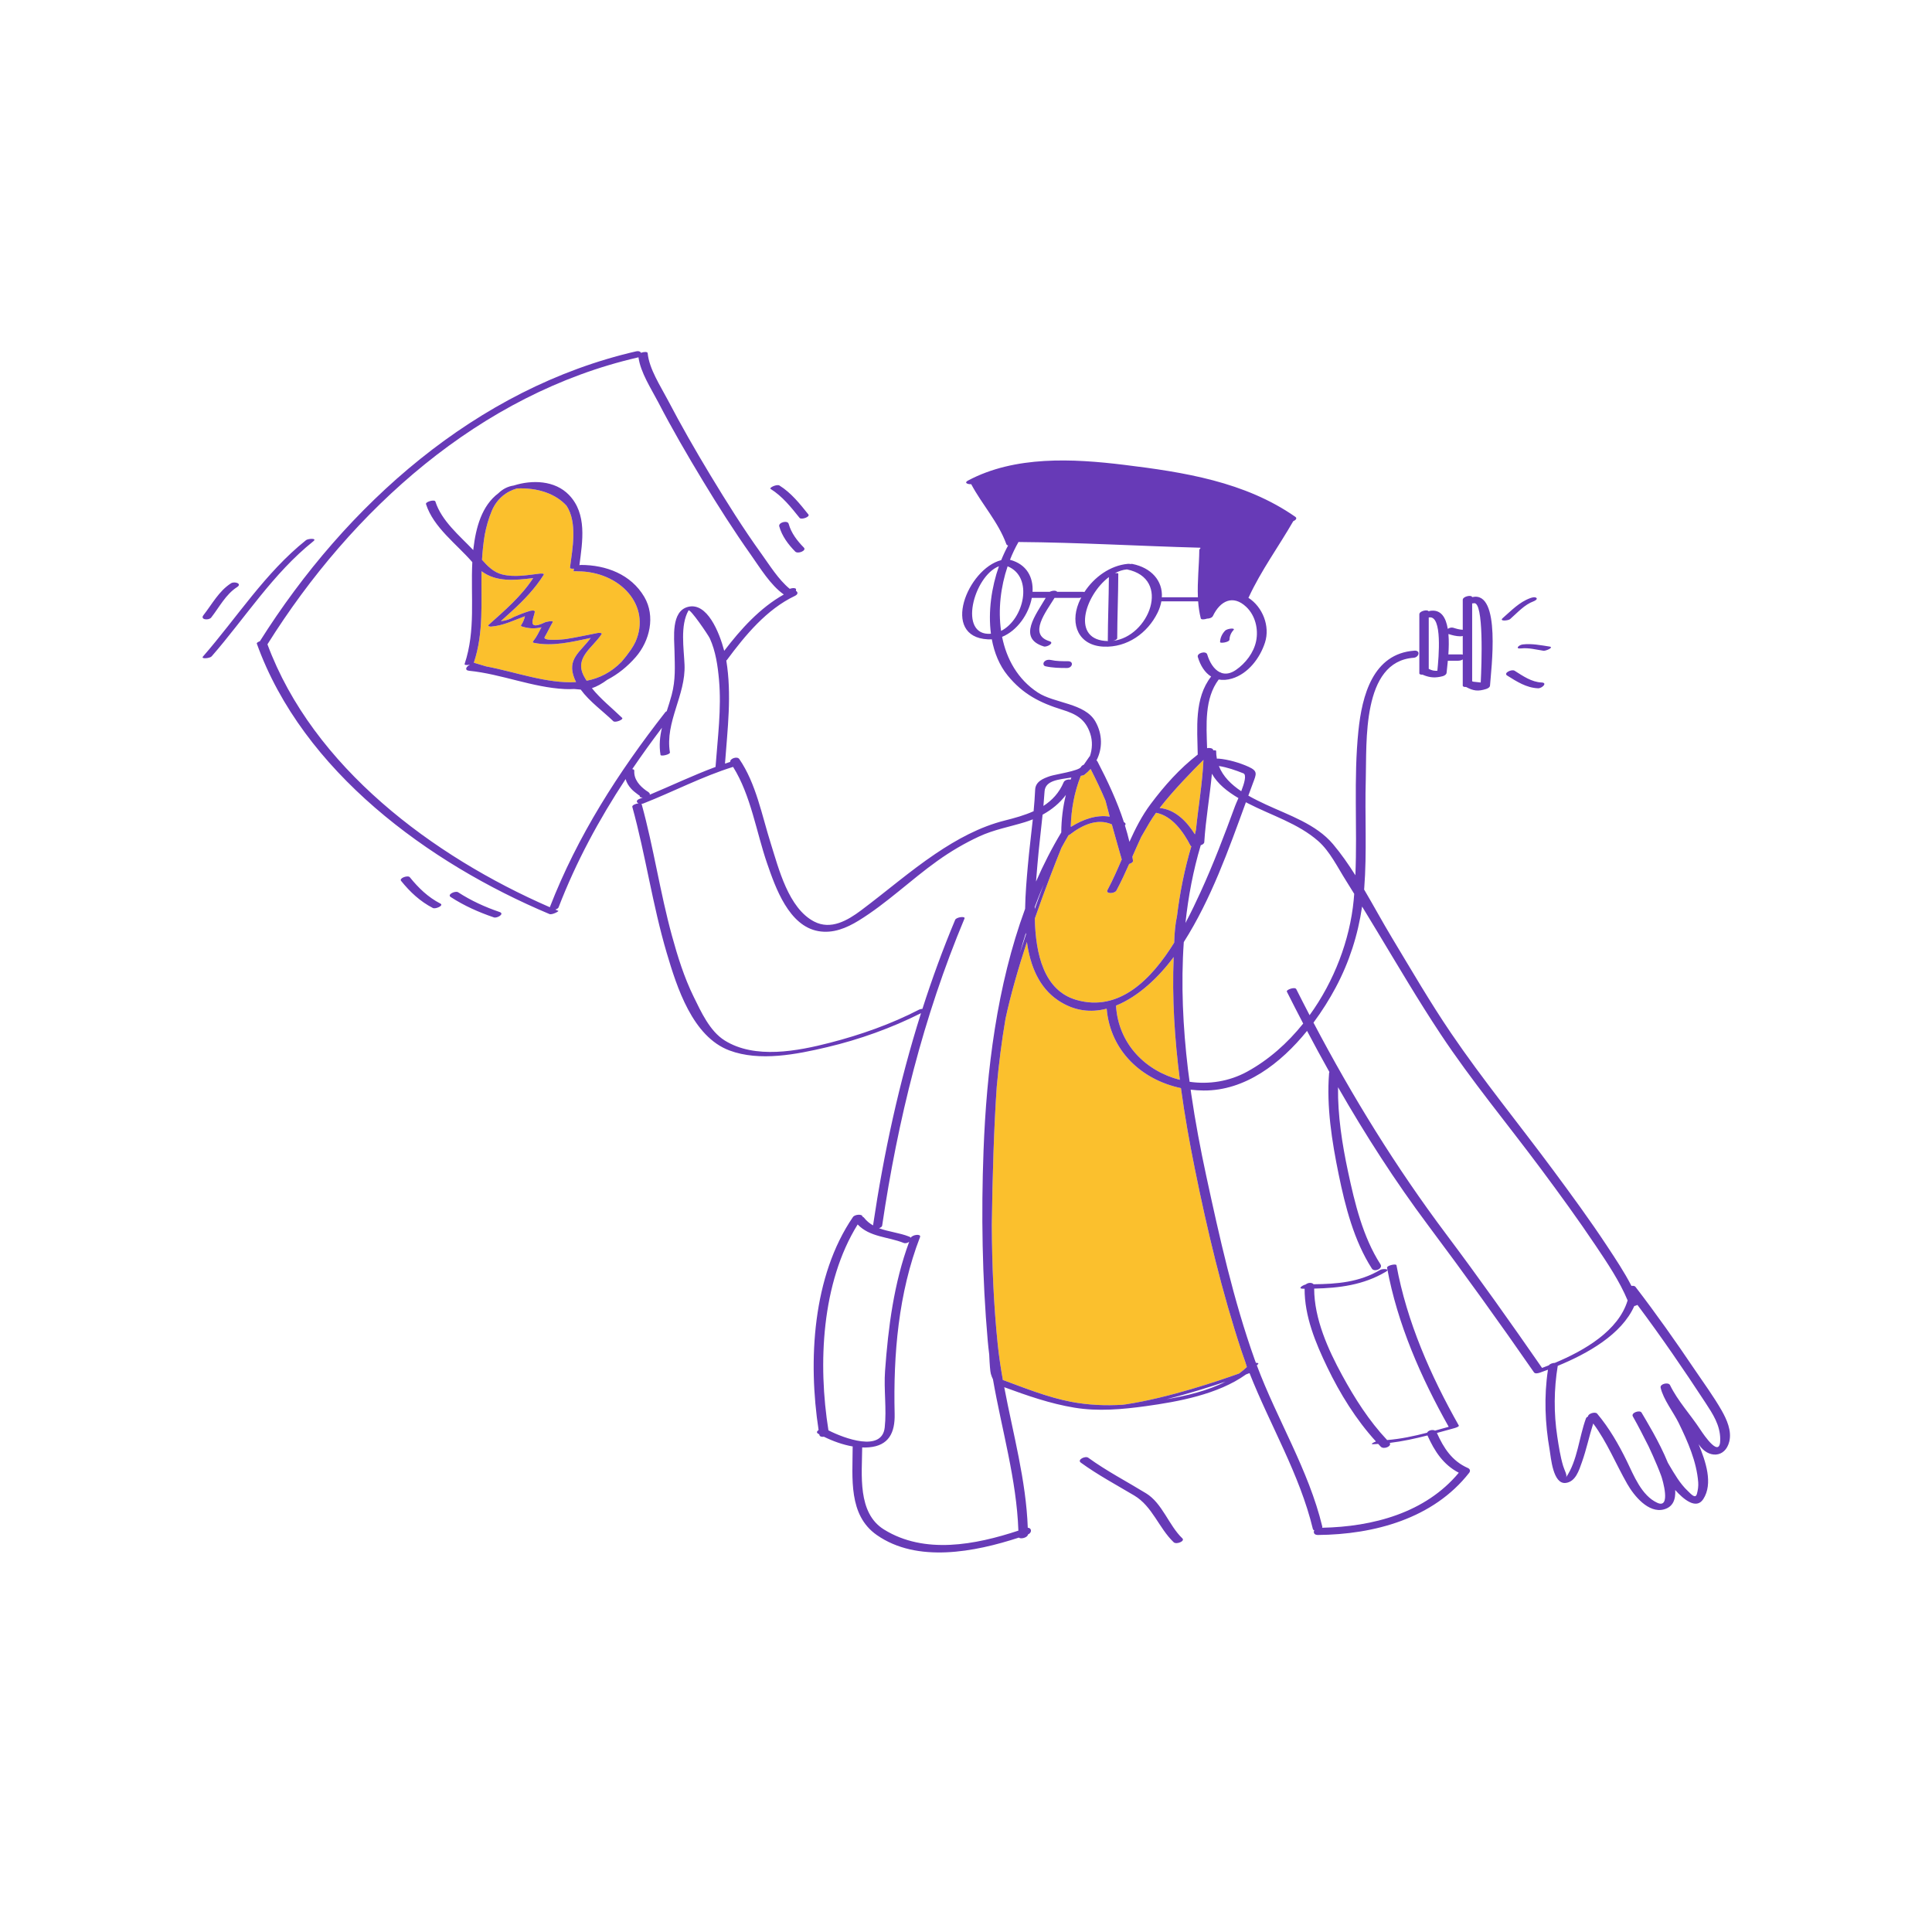<?xml version="1.0" standalone="no"?>
<svg version="1.1" id="Layer_1" xmlns="http://www.w3.org/2000/svg" xmlns:xlink="http://www.w3.org/1999/xlink" x="0px" y="0px" width="595.28px" height="595.28px" viewBox="0 0 595.28 595.28" enable-background="new 0 0 595.28 595.28" xml:space="preserve">
<path id="color_x5F_2" fill="#FBC02D" d="M330.055,254.721c-0.044-0.012-0.088-0.023-0.137-0.031
	c0.152-5.386,1.11-10.6,3.083-15.632c0.481-0.076,0.946-0.209,1.133-0.354c0.705-0.545,1.334-1.146,1.898-1.784
	c1.643,3.221,3.198,6.472,4.59,9.779c0.373,1.474,0.821,3.166,1.298,4.924C337.869,250.95,333.696,252.459,330.055,254.721z
	 M368.175,257.084c0.141-0.637,0.252-1.138,0.328-1.48c0.725-7.165,1.979-14.267,2.301-21.467
	c-3.119,3.089-9.246,9.338-13.495,14.819C362.096,249.403,365.667,253.086,368.175,257.084z M343.856,309.845
	c0,0.005,0.002,0.009,0.003,0.015c0.743,11.991,9.337,20.223,19.672,22.852c-1.604-12.521-2.438-25.261-1.905-37.835
	C357.288,300.775,350.94,306.998,343.856,309.845z M331.662,308.092c13.179,3.805,23.093-6.332,30.125-17.647
	c0.089-3.086,0.351-5.814,0.837-8.051c0.008-0.038,0.017-0.076,0.025-0.114c0.892-7.307,2.331-14.509,4.425-21.531
	c-0.131-0.054-0.236-0.133-0.295-0.249c-2.149-4.18-5.653-9.151-10.579-10.069c-0.764,1.049-1.446,2.059-1.988,2.988
	c-0.947,1.623-1.807,3.102-2.583,4.439c-0.942,2.017-1.836,4.057-2.73,6.097c0.068,0.418,0.139,0.835,0.198,1.257
	c0.061,0.431-0.526,0.798-1.188,0.992c-1.226,2.767-2.49,5.515-3.924,8.185c-0.527,0.98-3.458,1.146-2.735-0.2
	c1.626-3.026,3.011-6.198,4.379-9.382c-0.586-2.027-1.844-6.405-3.059-10.81c-4.513-1.949-9.101,0.194-12.961,3.175
	c-0.094,0.073-0.221,0.135-0.369,0.186c-0.753,1.277-1.489,2.566-2.197,3.871c-1.904,4.714-5.021,12.671-8.203,21.804
	C319.091,293.94,321.614,305.191,331.662,308.092z M383.724,419.725c-0.406-1.113-0.798-2.23-1.17-3.354
	c-6.066-18.33-10.567-37.313-14.403-56.228c-1.643-8.101-3.13-16.435-4.284-24.882c-12.05-2.533-21.744-11.384-22.885-24.467
	c-4.848,1.253-9.947,0.784-14.917-2.537c-5.972-3.99-8.632-10.696-9.662-18.016c-2.56,7.83-4.966,16.084-6.59,23.639
	c-1.188,6.962-2.068,13.969-2.697,20.932c-0.854,12.174-1.327,27.835-1.524,42.591c0.059,12.312,0.567,24.644,1.822,36.806
	c0.381,3.696,0.94,7.375,1.599,11.043c0.098,0.001,0.188,0.011,0.256,0.036c6.77,2.499,13.597,5.25,20.71,6.618
	c5.288,1.017,10.596,1.241,15.911,0.92c0.386-0.047,0.771-0.094,1.147-0.152c13.119-2.018,28.309-7.161,34.749-9.477
	c0.848-0.614,1.639-1.287,2.397-1.993C384.053,420.79,383.901,420.299,383.724,419.725z M177.918,176.033
	c-0.158,0-0.284-0.017-0.396-0.04c-0.124,0.003-0.211,0.006-0.215,0.006l-0.584,0.03l0.086-0.818c-0.648,0.086-1.225,0-1.176-0.381
	c0.713-5.569,2.365-13.792-1.082-19.016c-3.354-3.667-8.783-5.582-15.249-5.315c-0.012,0-0.022,0.003-0.034,0.004
	c-3.301,0.943-6.194,3.197-7.75,6.931c-0.998,2.395-1.683,4.834-2.155,7.304c-0.432,2.543-0.694,5.196-0.851,7.751
	c1.727,1.956,3.601,3.841,6.183,4.494c3.849,0.973,7.774,0.203,11.647-0.246c0.115-0.014,1.493-0.133,1.182,0.363
	c-2.634,4.202-6.05,7.765-9.696,11.105c-1.163,1.065-2.334,2.122-3.509,3.176c1.434-0.127,2.779-0.561,4.036-1.3
	c1.605-0.7,3.181-1.315,4.853-1.826c0.315-0.096,1.661-0.377,1.572,0.278c-0.239,1.771-2.745,6.06,3.203,3.19
	c0.176-0.085,2.69-0.698,2.285,0.012c-0.852,1.488-1.56,3.043-2.43,4.522c-0.85,1.445,6.115,0.708,6.428,0.659
	c3.327-0.515,6.606-1.251,9.911-1.886c0.118-0.022,1.497-0.12,1.182,0.363c-2.715,4.165-8.454,7.185-5.464,12.908
	c0.263,0.503,0.561,0.978,0.859,1.451c3.872-0.759,7.516-2.532,10.777-5.872c0.976-1.127,1.93-2.353,2.838-3.665
	c0.548-0.792,1.016-1.6,1.41-2.417C200.76,186.644,191.099,176.039,177.918,176.033z M182.005,196.564
	c-5.766,1.192-11.706,2.711-17.553,1.489c-0.321-0.067-0.307-0.312-0.14-0.521c1.054-1.318,1.75-2.797,2.515-4.262
	c-1.939,0.484-3.855,0.443-6.034-0.248c-0.123-0.039-0.375-0.176-0.253-0.358c0.607-0.904,0.985-1.792,1.211-2.793
	c-3.478,1.268-6.634,2.897-10.45,3.197c-0.266,0.021-1.222-0.106-0.709-0.566c4.928-4.419,10.044-8.802,13.693-14.382
	c-5.732,0.686-11.348,1.282-15.917-2.123c-0.152,9.42,0.699,19.002-2.338,28.083c-0.012,0.036-0.035,0.07-0.057,0.105l3.823,1.146
	c8.997,1.68,18.804,5.373,27.696,4.83c-0.18-0.355-0.347-0.716-0.494-1.085C174.56,202.961,178.868,200.897,182.005,196.564z"></path>
    <path id="color_x5F_1" d="M328.766,205.822c-2.242,0-4.458-0.033-6.652-0.538c-0.676-0.156-0.776-0.917-0.371-1.383
	c0.512-0.59,1.327-0.716,2.049-0.549c1.706,0.393,3.498,0.376,5.238,0.377C330.998,203.73,330.412,205.823,328.766,205.822z
	 M378.823,197.07c0.026-1.06,0.506-2.159,1.234-2.924c0.446-0.468-0.392-0.493-0.683-0.469c-0.602,0.051-1.5,0.228-1.939,0.69
	c-0.898,0.944-1.478,2.165-1.51,3.479C375.914,198.292,378.802,197.91,378.823,197.07z M353.129,460.117
	c-5.957-3.653-12.169-6.864-17.835-10.976c-0.88-0.638-3.513,0.621-2.274,1.52c5.222,3.789,10.9,6.825,16.437,10.118
	c5.638,3.353,7.56,10.002,12.175,14.416c0.827,0.79,3.569-0.34,2.675-1.196C360.106,469.982,358.15,463.195,353.129,460.117z
	 M532.829,444.135c-1.257,5.173-6.542,5.242-9.326,1.025c-0.045-0.068-0.095-0.137-0.141-0.206
	c2.162,5.257,4.557,12.143,1.445,16.947c-2.166,3.343-6.093,0.069-8.65-2.806c0.182,2.977-0.723,5.236-3.476,5.974
	c-4.778,1.28-9.217-4.212-11.277-7.81c-3.581-6.256-6.201-12.867-10.507-18.654c-1.266,3.957-2.099,8.054-3.501,11.969
	c-0.881,2.459-1.908,5.958-4.954,6.341c-3.98,0.501-4.576-7.916-4.972-10.184c-1.431-8.202-1.763-16.472-0.519-24.704
	c-0.794,0.3-1.573,0.585-2.327,0.853c-0.507,0.18-1.586,0.528-1.974-0.031c-10.583-15.279-21.438-30.358-32.574-45.239
	c-10.197-13.626-19.362-27.905-27.807-42.619c-0.118,8.72,1.28,17.578,3.083,26.028c2.071,9.705,4.562,20.095,9.99,28.541
	c0.863,1.342-1.877,2.507-2.642,1.317c-5.524-8.593-8.222-19.185-10.247-29.082c-2.074-10.141-3.762-20.787-2.94-31.167
	c0.01-0.12,0.045-0.229,0.092-0.333c-2.346-4.188-4.637-8.409-6.879-12.659c-8.134,10.059-19.13,18.457-31.864,18.368
	c-1.349-0.009-2.684-0.099-3.999-0.256c0.058,0.435,0.116,0.867,0.174,1.297c1.253,8.589,2.854,17.053,4.626,25.259
	c4.115,19.044,8.388,38.303,14.952,56.678c0.112,0.314,0.235,0.625,0.35,0.939c0.571-0.018,0.958,0.098,0.648,0.415
	c-0.117,0.12-0.247,0.226-0.366,0.343c6.245,16.71,15.972,32.243,20.163,49.645c0.034,0.14,0.012,0.274-0.049,0.4
	c15.602-0.306,31.826-4.565,42.113-16.949c-4.756-2.487-7.438-6.563-9.65-11.492c-3.839,0.987-7.706,1.826-11.634,2.299
	c0.71,1.039-1.828,2.112-2.749,1.168c-0.271-0.278-0.525-0.574-0.792-0.857c-0.525,0.029-1.047,0.076-1.575,0.089
	c-0.941,0.023-0.006-0.5,0.875-0.846c-6.128-6.703-11.087-14.741-14.996-22.866c-3.621-7.526-7.02-15.71-6.983-24.198
	c-0.167,0-0.335,0.002-0.503,0.002c-1.728,0.001-0.144-1.077,0.861-1.315c0.631-0.579,1.917-0.679,2.396-0.06
	c7.184-0.069,14.073-0.603,20.492-4.399c0.777-0.46,3.395-0.409,1.723,0.58c-6.876,4.067-14.292,4.983-22.022,5.157
	c0.015,9.311,4.292,18.777,8.654,26.766c3.861,7.071,8.272,14.016,13.825,19.896c4.17-0.332,8.263-1.204,12.317-2.256
	c0.301-0.705,1.657-1.083,2.443-0.651c1.409-0.385,2.813-0.779,4.216-1.171c-8.574-15.221-15.833-31.761-18.998-49.015
	c-0.125-0.677,2.794-1.339,2.897-0.776c3.191,17.396,10.542,34.067,19.208,49.391c0.199,0.351-1.192,0.767-1.337,0.806
	c-1.803,0.496-3.606,1-5.412,1.489c2.098,4.67,4.676,8.666,9.559,10.807c0.638,0.279,0.833,0.897,0.392,1.462
	c-11.055,14.148-29.342,19.021-46.613,19.165c-1.187,0.01-1.463-0.789-1.128-1.427c-0.215-0.078-0.374-0.214-0.424-0.424
	c-4.054-16.833-13.172-31.937-19.515-48.022c-0.232,0.088-0.606,0.229-1.094,0.409c-8.61,6.171-20.966,8.406-30.873,9.772
	c-7.244,1-14.704,1.667-21.964,0.47c-7.481-1.233-14.567-3.709-21.649-6.311c2.73,14.417,6.727,28.703,7.253,43.31
	c1.197,0.003,1.404,1.5,0.057,2.072c-0.104,0.983-2.289,1.508-2.783,0.952c-13.615,4.449-31.377,7.917-43.82-0.808
	c-8.788-6.162-7.427-17.574-7.409-27.056c0-0.073,0.013-0.142,0.03-0.209c-3.076-0.528-6.168-1.657-8.887-3
	c-0.664,0.116-1.317-0.045-1.412-0.624c-0.007-0.042-0.013-0.083-0.02-0.125c-0.118-0.064-0.24-0.128-0.356-0.194
	c-0.589-0.331-0.36-0.781,0.149-1.126c-3.278-21.344-1.883-47.417,10.587-65.622c0.587-0.857,2.934-0.979,2.914-0.137
	c0.188,0.065,0.355,0.167,0.476,0.321c0.811,1.036,1.761,1.797,2.799,2.39c3.298-22.19,8.038-44.08,14.781-65.391
	c-9.131,4.596-19,8.13-28.929,10.473c-9.338,2.203-20.78,4.513-30.114,1.01c-11.371-4.267-16.175-19.457-19.306-30.037
	c-4.381-14.804-6.505-30.139-10.604-45.011c-0.137-0.495,1.018-0.995,1.913-1.081c-0.647-0.295-0.847-0.931,0.306-1.385
	c0.344-0.136,0.685-0.281,1.028-0.419c-0.034,0.003-0.079,0.008-0.104,0.009c-0.329,0.015-0.99-0.124-0.838-0.517
	c-0.024-0.021-0.034-0.033-0.069-0.058c-0.23-0.169-0.464-0.332-0.693-0.501c-0.668-0.493-1.33-1.015-1.889-1.631
	c-0.828-0.912-1.418-1.891-1.718-2.982c-8.171,12.424-15.249,25.485-20.655,39.522c-0.116,0.301-0.533,0.538-1.014,0.688
	c0.313,0.133,0.626,0.273,0.939,0.404c0.263,0.111-1.95,1.306-2.733,0.977c-37.246-15.646-76.047-43.977-90.174-83.333
	c-0.083-0.231,0.374-0.521,0.948-0.731c26.498-41.993,66.605-77.963,115.95-89.324c0.771-0.178,1.287,0.081,1.502,0.458
	c0.837-0.336,1.983-0.384,2.029,0.101c0.465,4.875,3.947,10.123,6.154,14.343c4.127,7.894,8.558,15.633,13.167,23.255
	c4.992,8.255,10.127,16.457,15.769,24.287c2.477,3.438,5.196,7.876,8.672,10.726c0.895-0.315,2.094-0.318,1.961,0.277
	c-0.025,0.115-0.026,0.241-0.019,0.373c0.586,0.338,0.727,1.03-0.342,1.538c-8.7,4.135-15.289,12.119-20.918,19.715
	c-0.058,0.078-0.132,0.146-0.212,0.208c1.725,10.556,0.37,21.167-0.403,31.746c0.532-0.18,1.067-0.351,1.604-0.521
	c-0.124-1.045,2.153-1.824,2.8-0.883c5.169,7.516,6.961,17.35,9.67,25.91c2.466,7.792,5.448,20.061,13.425,24.179
	c5.129,2.648,10.258-0.345,14.409-3.448c7.681-5.741,14.974-12.071,22.926-17.439c6.575-4.438,13.653-8.327,21.402-10.269
	c3.023-0.758,6.076-1.601,8.852-2.857c0.206-2.203,0.377-4.407,0.476-6.615c0.113-2.529,2.448-3.466,4.602-4.203
	c1.486-0.509,8.95-1.61,9.512-2.809c0.153-0.327,0.487-0.559,0.873-0.696l1.812-2.617l0.046,0.056
	c0.782-2.25,0.891-4.728,0.116-7.055c-1.478-4.439-4.329-6.005-8.613-7.332c-6.896-2.136-12.114-4.798-16.801-10.528
	c-2.566-3.138-4.13-7-4.902-11.172c-0.4,0.029-0.804,0.039-1.213,0.018c-14.74-0.751-6.261-21.774,4.115-24.409
	c0.639-1.595,1.35-3.106,2.118-4.511c-0.258-0.063-0.46-0.19-0.54-0.411c-2.463-6.797-7.46-12.158-10.828-18.478
	c-1.08,0.063-2.315-0.412-0.979-1.123c14.442-7.688,32.313-6.766,48.056-4.841c18.378,2.247,37.261,5.186,52.782,16.016
	c0.663,0.463,0.119,1.036-0.631,1.352c-4.514,7.841-9.897,15.178-13.706,23.411c-0.029,0.063-0.073,0.123-0.125,0.18
	c4.395,2.82,6.748,8.752,5.125,13.791c-1.534,4.765-5.167,9.6-10.161,11.101c-1.517,0.456-2.883,0.525-4.105,0.295
	c-4.415,5.853-3.797,13.983-3.574,21.163c0.383-0.099,0.814-0.092,1.17-0.002l0.052-0.05l-0.008,0.06
	c0.414,0.115,0.703,0.345,0.666,0.65c0.503-0.045,0.904,0.007,0.903,0.182c-0.005,0.844,0.088,1.636,0.229,2.402
	c0.188-0.031,0.371-0.047,0.526-0.033c3.016,0.262,6.566,1.294,9.296,2.545c2.865,1.313,2.331,2.223,1.308,4.967
	c-0.482,1.293-0.96,2.592-1.437,3.895c1.791,1.025,3.652,1.927,5.43,2.753c7.083,3.295,15.446,6.025,20.641,12.17
	c2.502,2.96,4.767,6.223,6.908,9.608c0.636-14.812-0.586-29.729,0.937-44.507c1.111-10.779,4.422-23.786,17.259-24.692
	c1.973-0.139,1.42,2.076-0.238,2.192c-16.042,1.133-14.425,26.152-14.752,37.461c-0.324,11.173,0.388,22.457-0.48,33.602
	c-0.009,0.112-0.025,0.223-0.034,0.335c2.941,4.98,5.698,10.087,8.563,14.842c5.945,9.865,11.74,19.878,18.22,29.407
	c9.832,14.459,20.963,28.054,31.37,42.098c5.727,7.729,11.422,15.5,16.72,23.532c2.607,3.954,5.311,8,7.502,12.262
	c0.509-0.081,1.002-0.016,1.233,0.284c6.381,8.288,12.41,16.853,18.261,25.521c2.789,4.132,5.812,8.234,8.288,12.564
	C532.027,437.33,533.623,440.864,532.829,444.135z M383.094,238.274c-2.336-0.928-4.984-1.866-7.539-2.253
	c1.274,3.255,3.864,5.746,6.89,7.77C383.412,241.295,384.159,238.697,383.094,238.274z M314.248,293.692
	c0.614-1.954,1.244-3.889,1.879-5.796c-0.014-0.153-0.027-0.307-0.041-0.46C315.437,289.506,314.824,291.593,314.248,293.692z
	 M319.216,271.624c2.282-5.223,4.869-10.293,7.796-15.167c-0.01-0.023-0.021-0.046-0.021-0.073
	c0.043-3.898,0.493-7.721,1.418-11.453c-1.876,2.523-4.381,4.553-7.172,6.086c-0.521,5.161-1.167,10.311-1.599,15.479
	C319.51,268.025,319.356,269.756,319.216,271.624z M383.724,419.725c-0.406-1.113-0.798-2.23-1.17-3.354
	c-6.066-18.33-10.567-37.313-14.403-56.228c-1.643-8.101-3.13-16.435-4.284-24.882c-12.05-2.533-21.744-11.384-22.885-24.467
	c-4.848,1.253-9.947,0.784-14.917-2.537c-5.972-3.99-8.632-10.696-9.662-18.016c-2.56,7.83-4.966,16.084-6.59,23.639
	c-1.188,6.962-2.068,13.969-2.697,20.932c-0.854,12.174-1.327,27.835-1.524,42.591c0.059,12.312,0.567,24.644,1.822,36.806
	c0.381,3.696,0.94,7.375,1.599,11.043c0.098,0.001,0.188,0.011,0.256,0.036c6.77,2.499,13.597,5.25,20.71,6.618
	c5.288,1.017,10.596,1.241,15.911,0.92c0.386-0.047,0.771-0.094,1.147-0.152c13.119-2.018,28.309-7.161,34.749-9.477
	c0.848-0.614,1.639-1.287,2.397-1.993C384.053,420.79,383.901,420.299,383.724,419.725z M318.822,280.078
	c0.94-2.646,1.863-5.167,2.743-7.515c-0.968,2.26-1.875,4.552-2.734,6.867C318.827,279.646,318.824,279.861,318.822,280.078z
	 M361.626,294.876c-4.338,5.899-10.687,12.122-17.77,14.969c0,0.005,0.002,0.009,0.003,0.015
	c0.743,11.991,9.337,20.223,19.672,22.852C361.927,320.19,361.093,307.45,361.626,294.876z M362.649,282.28
	c0.892-7.307,2.331-14.509,4.425-21.531c-0.131-0.054-0.236-0.133-0.295-0.249c-2.149-4.18-5.653-9.151-10.579-10.069
	c-0.764,1.049-1.446,2.059-1.988,2.988c-0.947,1.623-1.807,3.102-2.583,4.439c-0.942,2.017-1.836,4.057-2.73,6.097
	c0.068,0.418,0.139,0.835,0.198,1.257c0.061,0.431-0.526,0.798-1.188,0.992c-1.226,2.767-2.49,5.515-3.924,8.185
	c-0.527,0.98-3.458,1.146-2.735-0.2c1.626-3.026,3.011-6.198,4.379-9.382c-0.586-2.027-1.844-6.405-3.059-10.81
	c-4.513-1.949-9.101,0.194-12.961,3.175c-0.094,0.073-0.221,0.135-0.369,0.186c-0.753,1.277-1.489,2.566-2.197,3.871
	c-1.904,4.714-5.021,12.671-8.203,21.804c0.252,10.908,2.775,22.159,12.823,25.06c13.179,3.805,23.093-6.332,30.125-17.647
	c0.089-3.086,0.351-5.814,0.837-8.051C362.632,282.355,362.641,282.318,362.649,282.28z M333.001,239.059
	c-1.973,5.032-2.931,10.246-3.083,15.632c0.048,0.008,0.093,0.019,0.137,0.031c3.641-2.262,7.814-3.771,11.866-3.096
	c-0.477-1.759-0.925-3.45-1.298-4.924c-1.392-3.307-2.947-6.558-4.59-9.779c-0.564,0.638-1.193,1.239-1.898,1.784
	C333.947,238.85,333.482,238.982,333.001,239.059z M357.31,248.956c4.786,0.447,8.358,4.13,10.866,8.128
	c0.141-0.637,0.252-1.138,0.328-1.48c0.725-7.165,1.979-14.267,2.301-21.467C367.686,237.226,361.559,243.475,357.31,248.956z
	 M365.258,284.388c1.782-3.355,3.322-6.617,4.621-9.452c3.981-8.691,7.379-17.622,10.667-26.594c0.172-0.47,0.575-1.37,1.034-2.439
	c-3.322-1.956-6.393-4.328-8.173-7.502c-0.649,7.041-1.909,14.019-2.352,21.089c-0.026,0.423-0.516,0.763-1.085,0.938
	C367.645,268.219,366.126,276.242,365.258,284.388z M357.984,184.071c0.127-0.03,0.244-0.048,0.34-0.048c3.589,0,7.179,0,10.768,0
	c-0.208-4.823,0.372-9.696,0.431-14.53c0.002-0.191,0.132-0.36,0.33-0.505l-0.014-0.226c-18.678-0.504-37.34-1.618-56.026-1.762
	c-0.985,1.715-1.861,3.553-2.616,5.479c5.231,1.403,7.197,5.446,6.95,9.862c1.77,0,3.54,0,5.31,0c0.732-0.394,1.985-0.482,2.25,0
	c2.613,0,5.227,0,7.84,0c0.249,0,0.436,0.031,0.573,0.083c3-4.608,7.956-8.202,13.395-8.694c0.344-0.031,0.597-0.001,0.782,0.064
	c0.217-0.048,0.421-0.066,0.584-0.034C354.736,174.918,358.308,178.957,357.984,184.071z M341.453,197.523
	c-0.076-0.032-0.121-0.077-0.121-0.136c0.021-6.529,0.304-13.054,0.331-19.583C334.183,183.497,329.858,197.418,341.453,197.523z
	 M344.564,176.778c-0.021,6.613-0.313,13.22-0.334,19.833c-0.001,0.394-0.64,0.692-1.317,0.851
	c11.045-1.231,18.218-19.189,4.301-22.019c-0.022,0.002-0.042,0.008-0.064,0.01c-1.229,0.111-2.453,0.525-3.631,1.155
	C344.086,176.539,344.564,176.584,344.564,176.778z M308.449,194.394c7.052-3.563,10.106-16.618,2.013-19.908
	C308.333,180.785,307.494,187.829,308.449,194.394z M305.322,195.269c-0.902-6.847,0.195-14.352,2.463-20.799
	C299.955,177.512,295.104,196.093,305.322,195.269z M337.519,222.328c2.222,3.933,2.211,8.336,0.313,11.992
	c0.128,0.055,0.23,0.136,0.29,0.251c3.169,6.098,6.071,12.288,8.175,18.752c0.071,0.045,0.143,0.079,0.213,0.126
	c0.405,0.271,0.358,0.585,0.095,0.862c0.52,1.669,0.988,3.355,1.39,5.065c1.835-4.075,3.853-8.046,6.535-11.627
	c4.25-5.674,8.924-10.925,14.508-15.252c-0.125-8.132-1.127-17.323,4.131-24.039c-1.92-1.198-3.302-3.346-4.104-6.039
	c-0.359-1.206,2.534-1.998,2.897-0.776c0.705,2.366,2.027,4.562,3.847,5.468c0.221,0.045,0.411,0.123,0.551,0.23
	c1.278,0.427,2.771,0.232,4.446-0.921c2.967-2.045,5.498-5.31,6.229-8.905c0.747-3.674-0.252-7.879-3.05-10.524
	c-4.1-3.875-8.041-1.85-10.27,2.81c-0.249,0.52-1.1,0.816-1.808,0.807c-0.801,0.286-1.819,0.358-1.928-0.078
	c-0.435-1.738-0.685-3.488-0.814-5.246c-3.777,0-7.553,0-11.33,0c-0.202,1.126-0.569,2.292-1.156,3.487
	c-3.12,6.355-9.423,10.785-16.625,10.47c-7.753-0.338-10.348-6.839-7.717-13.405c0.241-0.601,0.524-1.19,0.83-1.772
	c-0.23,0.097-0.467,0.158-0.686,0.158c-2.521,0-5.041,0-7.561,0c-2.582,4.23-8.237,11.289-1.543,13.35
	c1.643,0.505-0.823,1.896-1.766,1.605c-8.251-2.539-2.338-9.904,0.588-14.955c-1.427,0-2.854,0-4.282,0
	c-0.952,5.023-4.499,10.098-9.153,12c1.377,6.878,4.832,13.082,10.972,17.135C324.895,216.76,334.282,216.597,337.519,222.328z
	 M321.495,248.323c2.642-1.703,4.844-4.005,6.239-7.307c0.282-0.669,1.385-0.966,2.134-0.803c0.08-0.214,0.154-0.429,0.237-0.643
	c-3.811,0.625-8.038,0.811-8.26,4.307C321.75,245.361,321.628,246.842,321.495,248.323z M205,219.431
	c0.085-0.109,0.24-0.208,0.428-0.294c0.526-1.635,1.066-3.284,1.518-4.983c1.259-4.741,0.977-8.744,0.88-13.513
	c-0.083-4.125-1.114-12.314,4.178-13.661c5.865-1.492,9.627,7.805,11.136,13.55c5.105-6.68,11.005-13.23,18.364-17.355
	c-4.137-2.923-7.299-8.198-10.093-12.15c-5.253-7.428-10.153-15.111-14.86-22.896c-4.799-7.936-9.471-15.968-13.742-24.204
	c-2.125-4.096-5.451-9.115-6.089-13.858c-0.067,0.022-0.116,0.056-0.191,0.073c-48.658,11.203-88.136,46.912-114.12,88.374
	c-0.002,0.003-0.005,0.005-0.007,0.008c14.05,37.832,50.954,65.314,87.004,81.007C177.937,257.554,190.514,237.941,205,219.431z
	 M200.203,244.57c0.027,0.106,0.017,0.204-0.019,0.293c6.775-2.827,13.404-6.003,20.283-8.554
	c0.647-8.927,1.874-17.946,1.065-26.901c-0.387-4.284-1.023-8.734-2.815-12.69c-0.464-1.025-6.151-9.387-6.588-8.613
	c-2.601,4.606-1.426,11.658-1.214,16.725c0.391,9.36-6.059,17.613-4.502,26.996c0.111,0.667-2.811,1.302-2.897,0.776
	c-0.488-2.944-0.19-5.683,0.436-8.367c-3.16,4.182-6.22,8.423-9.147,12.741c0.376,0.042,0.642,0.198,0.624,0.512
	c-0.159,2.654,1.636,4.642,3.649,6.103C199.391,243.819,200.095,244.146,200.203,244.57z M272.593,439.846
	c0.639-5.732-0.315-11.671,0.108-17.477c0.978-13.434,2.727-27.047,7.429-39.738c-0.488,0.345-1.169,0.542-1.688,0.335
	c-4.887-1.942-10.424-1.759-14.183-5.691c-11.19,18.012-12.268,43.083-9.003,63.436
	C260.137,443.202,271.739,447.514,272.593,439.846z M305.942,424.973c-0.235-0.458-0.454-1.006-0.644-1.668
	c-0.203-0.711-0.373-2.817-0.506-5.96c-0.174-1.4-0.33-2.803-0.454-4.209c-1.706-19.379-2.03-39.151-1.297-58.593
	c0.929-24.663,4.113-50.834,12.812-74.529c0.073-4.761,0.5-9.38,0.845-13.308c0.418-4.752,1.031-9.5,1.526-14.256
	c-0.79,0.319-1.59,0.605-2.396,0.854c-4.765,1.47-9.579,2.309-14.155,4.432c-4.508,2.092-8.776,4.609-12.822,7.497
	c-8.217,5.862-15.687,13.136-24.286,18.417c-3.763,2.311-7.907,4.03-12.394,3.252c-9.114-1.581-13.238-13.401-15.824-20.907
	c-3.298-9.57-5.004-20.993-10.475-29.704c-9.517,2.966-18.368,7.622-27.625,11.266c-0.206,0.081-0.417,0.119-0.624,0.13
	c0.045,0.042,0.082,0.089,0.098,0.148c3.685,13.365,5.651,27.135,9.32,40.502c1.752,6.384,3.747,12.785,6.671,18.743
	c2.297,4.682,4.964,10.613,9.554,13.492c9.329,5.853,22.517,3.278,32.501,0.703c9.44-2.435,18.781-5.727,27.455-10.21
	c0.221-0.114,0.601-0.19,0.988-0.221c2.97-9.26,6.311-18.412,10.088-27.427c0.363-0.867,3.208-1.195,2.883-0.418
	c-12.708,30.335-20.588,62.18-25.381,94.666c-0.047,0.318-0.465,0.591-0.968,0.763c2.945,1.116,6.323,1.409,9.281,2.584
	c0.245,0.097,0.403,0.218,0.504,0.349c0.543-0.978,3.271-1.27,2.86-0.21c-6.658,17.21-8.262,36.225-7.826,54.488
	c0.139,5.819-1.805,9.788-7.911,10.306c-0.685,0.058-1.383,0.07-2.088,0.044c-0.053,8.339-1.542,20.146,6.703,25.269
	c12.494,7.763,28.206,4.722,41.422,0.355C313.23,455.869,308.656,440.531,305.942,424.973z M377.652,425.697
	c-4.781,1.621-11.32,3.688-18.177,5.413C365.633,430.06,372.14,428.512,377.652,425.697z M401.535,315.374
	c-1.703-3.26-3.379-6.537-5.03-9.827c-0.3-0.597,2.489-1.591,2.897-0.776c1.349,2.689,2.72,5.362,4.106,8.024
	c7.576-10.442,12.399-23.165,13.579-35.385c0.064-0.667,0.114-1.335,0.168-2.002c-0.854-1.377-1.698-2.76-2.564-4.128
	c-2.521-3.98-4.934-8.978-8.511-12.124c-6.232-5.48-14.45-7.902-21.709-11.659c-0.196-0.101-0.392-0.207-0.588-0.311
	c-5.376,14.738-10.724,29.834-19.139,43.084c-0.895,12.967-0.267,26.171,1.283,39.176c0.17,1.3,0.342,2.591,0.512,3.867
	c5.904,0.855,12.165-0.073,17.736-3.124C390.873,326.575,396.688,321.43,401.535,315.374z M477.221,420.677
	c0.307-0.446,1.165-0.744,1.853-0.752c9.252-3.866,19.589-9.939,22.399-19.185c0.006-0.019,0.02-0.036,0.027-0.054
	c-2.497-5.979-6.249-11.527-9.828-16.865c-5.395-8.046-11.097-15.884-16.88-23.654c-10.293-13.828-21.427-27.212-30.955-41.588
	c-6.845-10.327-13.117-21.024-19.523-31.625c-1.539-2.547-3.079-5.094-4.631-7.634c-1.28,8.743-3.938,17.099-8.157,24.996
	c-1.888,3.534-4.18,7.218-6.822,10.772c11.963,22.738,25.342,44.471,40.818,65.097c10.163,13.545,19.961,27.372,29.607,41.291
	C475.814,421.223,476.512,420.956,477.221,420.677z M530.033,443.36c-0.067-4.327-2.258-7.648-4.548-11.149
	c-6.696-10.239-13.631-20.346-20.964-30.146c-0.276,0.142-0.626,0.267-0.974,0.35c-3.895,8.764-14.371,14.642-23.583,18.429
	c-1.183,7.194-1.242,14.573-0.141,21.787c0.461,3.022,0.932,6.126,1.812,9.063c0.395,1.316,1.335,2.868,0.882,3.529
	c3.566-5.203,3.998-12.374,6.149-18.206c0.087-0.237,0.329-0.437,0.638-0.59c-0.046-0.84,2.198-1.583,2.818-0.846
	c3.691,4.391,6.617,9.466,9.128,14.608c2.148,4.4,4.514,10.62,9.392,12.852c4.318,1.976,1.607-7.199,1.211-8.276
	c-0.768-2.092-1.643-4.129-2.542-6.167c-0.437-0.991-0.886-1.968-1.345-2.939c-1.577-3.098-3.128-6.212-4.859-9.237
	c-0.648-1.133,2.154-2.077,2.681-1.174c1.348,2.313,5.464,8.959,8.095,15.417c0.136,0.235,0.267,0.474,0.405,0.708
	c1.646,2.773,3.37,5.798,5.752,8.021c0.916,0.854,2.353,2.646,2.824,0.842c0.302-1.156,0.474-2.325,0.382-3.528
	c-0.486-6.38-3.228-12.55-5.996-18.238c-1.631-3.351-4.761-7.264-5.584-10.914c-0.261-1.157,2.406-1.788,2.897-0.776
	c2.36,4.855,6.325,9.116,9.28,13.622C525.052,442.243,530.132,449.726,530.033,443.36z M96.575,166.747
	c1.246-0.995-1.657-0.814-2.281-0.316c-12.601,10.062-21.251,23.813-31.749,35.856c-0.746,0.855,2.126,0.568,2.668-0.053
	C75.587,190.331,84.12,176.692,96.575,166.747z M65.074,190.275c2.51-3.201,4.47-7.141,7.977-9.384
	c1.657-1.061-0.783-1.867-1.88-1.165c-3.739,2.393-5.817,6.417-8.487,9.824C61.567,190.973,64.334,191.22,65.074,190.275z
	 M153.933,281.003c-4.486-1.527-8.786-3.491-12.765-6.075c-0.855-0.556-3.514,0.669-2.289,1.465
	c4.144,2.692,8.634,4.684,13.303,6.272C153.168,283.001,155.586,281.566,153.933,281.003z M135.694,278.411
	c-3.805-1.963-6.745-4.804-9.414-8.108c-0.598-0.74-3.383,0.263-2.697,1.112c2.768,3.425,5.857,6.325,9.793,8.356
	C134.177,280.184,136.853,279.009,135.694,278.411z M240.1,162.175c0.835,3.011,2.755,5.564,4.916,7.766
	c0.829,0.845,3.582-0.285,2.669-1.216c-2.052-2.091-3.893-4.463-4.688-7.326C242.664,160.195,239.768,160.977,240.1,162.175z
	 M246.368,159.574c0.529,0.662,3.306-0.318,2.71-1.063c-2.635-3.292-5.298-6.657-8.917-8.918c-0.784-0.489-3.318,0.684-2.71,1.063
	C241.07,152.918,243.733,156.282,246.368,159.574z M437.321,207.45c0-6.06,0-12.119,0-18.178c0-1.031,2.538-1.568,2.863-0.925
	c0.138-0.059,0.285-0.107,0.442-0.132c3.387-0.536,4.884,2.062,5.458,5.549c0.5-0.357,1.201-0.512,1.766-0.324
	c0.949,0.315,1.857,0.552,2.848,0.602c0-3.076,0-6.152,0-9.229c0-1.079,2.777-1.615,2.887-0.823
	c0.009-0.002,0.015-0.007,0.024-0.009c9.049-2.112,5.779,22.689,5.489,27.247c-0.037,0.58-0.747,0.919-1.212,1.066
	c-2.481,0.781-3.902,0.597-6.178-0.63c-0.004-0.002-0.006-0.004-0.009-0.006c-0.548,0.045-1.002-0.075-1.002-0.416
	c0-2.688,0-5.375,0-8.063c-0.418,0.297-0.982,0.4-1.475,0.4c-1.04,0-2.079,0-3.118,0c-0.145,1.549-0.305,2.862-0.383,3.703
	c-0.052,0.565-0.732,0.941-1.212,1.066c-2.17,0.563-3.808,0.501-5.9-0.345c-0.105-0.042-0.194-0.089-0.271-0.138
	C437.784,207.913,437.321,207.795,437.321,207.45z M453.595,185.913c0,8.007,0,16.014,0,24.021c0.131,0.02,0.255,0.051,0.361,0.108
	c0.76,0.082,1.52,0.163,2.28,0.245c0.281-5.513,1.003-25.151-2.122-24.422C453.923,185.909,453.755,185.916,453.595,185.913z
	 M446.281,195.343c0.18,2.056,0.121,4.282-0.018,6.303c0.078-0.005,0.157-0.017,0.232-0.017c1.258,0,2.516,0,3.773,0
	c0.147,0,0.295,0.033,0.43,0.092c0-1.921,0-3.842,0-5.763c-0.262,0.064-0.53,0.102-0.782,0.098
	C448.659,196.037,447.465,195.731,446.281,195.343z M440.343,190.238c-0.045,0.007-0.082,0.007-0.125,0.012
	c0,5.282,0,10.565,0,15.849c0.027,0.008,0.057,0.012,0.083,0.023c0.812,0.45,1.671,0.625,2.575,0.551
	C443.283,202.565,444.484,189.582,440.343,190.238z M465.29,190.75c2.276-1.981,4.389-4.447,7.291-5.505
	c0.254-0.093,1.271-0.606,0.813-1.012c-0.464-0.411-1.404-0.122-1.895,0.057c-3.401,1.24-5.818,3.834-8.486,6.157
	C461.804,191.499,464.689,191.272,465.29,190.75z M469.201,198.56c-1.249,0.143-2.531,1.459-0.497,1.227
	c2.28-0.26,4.628,0.385,6.87,0.721c0.702,0.105,3.367-1.069,1.849-1.297C474.664,198.796,472.001,198.24,469.201,198.56z
	 M474.984,210.284c-3.1-0.126-5.776-2.027-8.32-3.622c-0.887-0.556-3.535,0.703-2.283,1.487c2.945,1.846,5.94,3.779,9.515,3.924
	C475.09,212.122,476.95,210.363,474.984,210.284z M198.521,183.922c3.487,5.937,1.688,13.548-2.643,18.53
	c-2.535,2.916-5.496,5.301-8.777,7.003c-1.626,1.21-3.227,2.095-4.726,2.587c2.714,3.379,6.193,6.118,9.313,9.142
	c0.537,0.521-2.134,1.592-2.721,1.023c-3.135-3.039-7.316-6.02-10.04-9.736c-0.589-0.032-1.275-0.094-2.031-0.178
	c-0.933,0.056-1.878,0.069-2.837,0.021c-10.086-0.513-19.512-4.627-29.526-5.641c-1.553-0.157-0.827-1.379,0.202-1.816l-0.045-0.014
	l0.006-0.029c-0.811,0.172-1.662,0.123-1.534-0.259c3.44-10.287,1.828-20.812,2.365-31.347c-4.825-5.585-11.977-10.69-14.271-17.894
	c-0.225-0.705,2.655-1.537,2.897-0.776c1.895,5.946,7.406,10.483,11.668,14.948c0.016-0.144,0.025-0.287,0.042-0.431
	c0.752-6.452,2.549-13.238,7.713-17.094c1.289-1.251,2.841-2.089,4.709-2.365c5.64-1.803,12.682-1.621,17.038,2.91
	c5.622,5.85,4.154,14.279,3.205,21.626c0.145-0.041,0.29-0.068,0.43-0.068C186.748,174.069,194.432,176.961,198.521,183.922z
	 M195.78,197.798c4.98-11.154-4.681-21.759-17.861-21.765c-0.158,0-0.284-0.017-0.396-0.04c-0.124,0.003-0.211,0.006-0.215,0.006
	l-0.584,0.03l0.086-0.818c-0.648,0.086-1.225,0-1.176-0.381c0.713-5.569,2.365-13.792-1.082-19.016
	c-3.354-3.667-8.783-5.582-15.249-5.315c-0.012,0-0.022,0.003-0.034,0.004c-3.301,0.943-6.194,3.197-7.75,6.931
	c-0.998,2.395-1.683,4.834-2.155,7.304c-0.432,2.543-0.694,5.196-0.851,7.751c1.727,1.956,3.601,3.841,6.183,4.494
	c3.849,0.973,7.774,0.203,11.647-0.246c0.115-0.014,1.493-0.133,1.182,0.363c-2.634,4.202-6.05,7.765-9.696,11.105
	c-1.163,1.065-2.334,2.122-3.509,3.176c1.434-0.127,2.779-0.561,4.036-1.3c1.605-0.7,3.181-1.315,4.853-1.826
	c0.315-0.096,1.661-0.377,1.572,0.278c-0.239,1.771-2.745,6.06,3.203,3.19c0.176-0.085,2.69-0.698,2.285,0.012
	c-0.852,1.488-1.56,3.043-2.43,4.522c-0.85,1.445,6.115,0.708,6.428,0.659c3.327-0.515,6.606-1.251,9.911-1.886
	c0.118-0.022,1.497-0.12,1.182,0.363c-2.715,4.165-8.454,7.185-5.464,12.908c0.263,0.503,0.561,0.978,0.859,1.451
	c3.872-0.759,7.516-2.532,10.777-5.872c0.976-1.127,1.93-2.353,2.838-3.665C194.918,199.423,195.386,198.615,195.78,197.798z
	 M145.973,204.186l3.823,1.146c8.997,1.68,18.804,5.373,27.696,4.83c-0.18-0.355-0.347-0.716-0.494-1.085
	c-2.438-6.115,1.87-8.179,5.007-12.512c-5.766,1.192-11.706,2.711-17.553,1.489c-0.321-0.067-0.307-0.312-0.14-0.521
	c1.054-1.318,1.75-2.797,2.515-4.262c-1.939,0.484-3.855,0.443-6.034-0.248c-0.123-0.039-0.375-0.176-0.253-0.358
	c0.607-0.904,0.985-1.792,1.211-2.793c-3.478,1.268-6.634,2.897-10.45,3.197c-0.266,0.021-1.222-0.106-0.709-0.566
	c4.928-4.419,10.044-8.802,13.693-14.382c-5.732,0.686-11.348,1.282-15.917-2.123c-0.152,9.42,0.699,19.002-2.338,28.083
	C146.018,204.117,145.995,204.151,145.973,204.186z" fill="#673AB7FF"></path>
</svg>